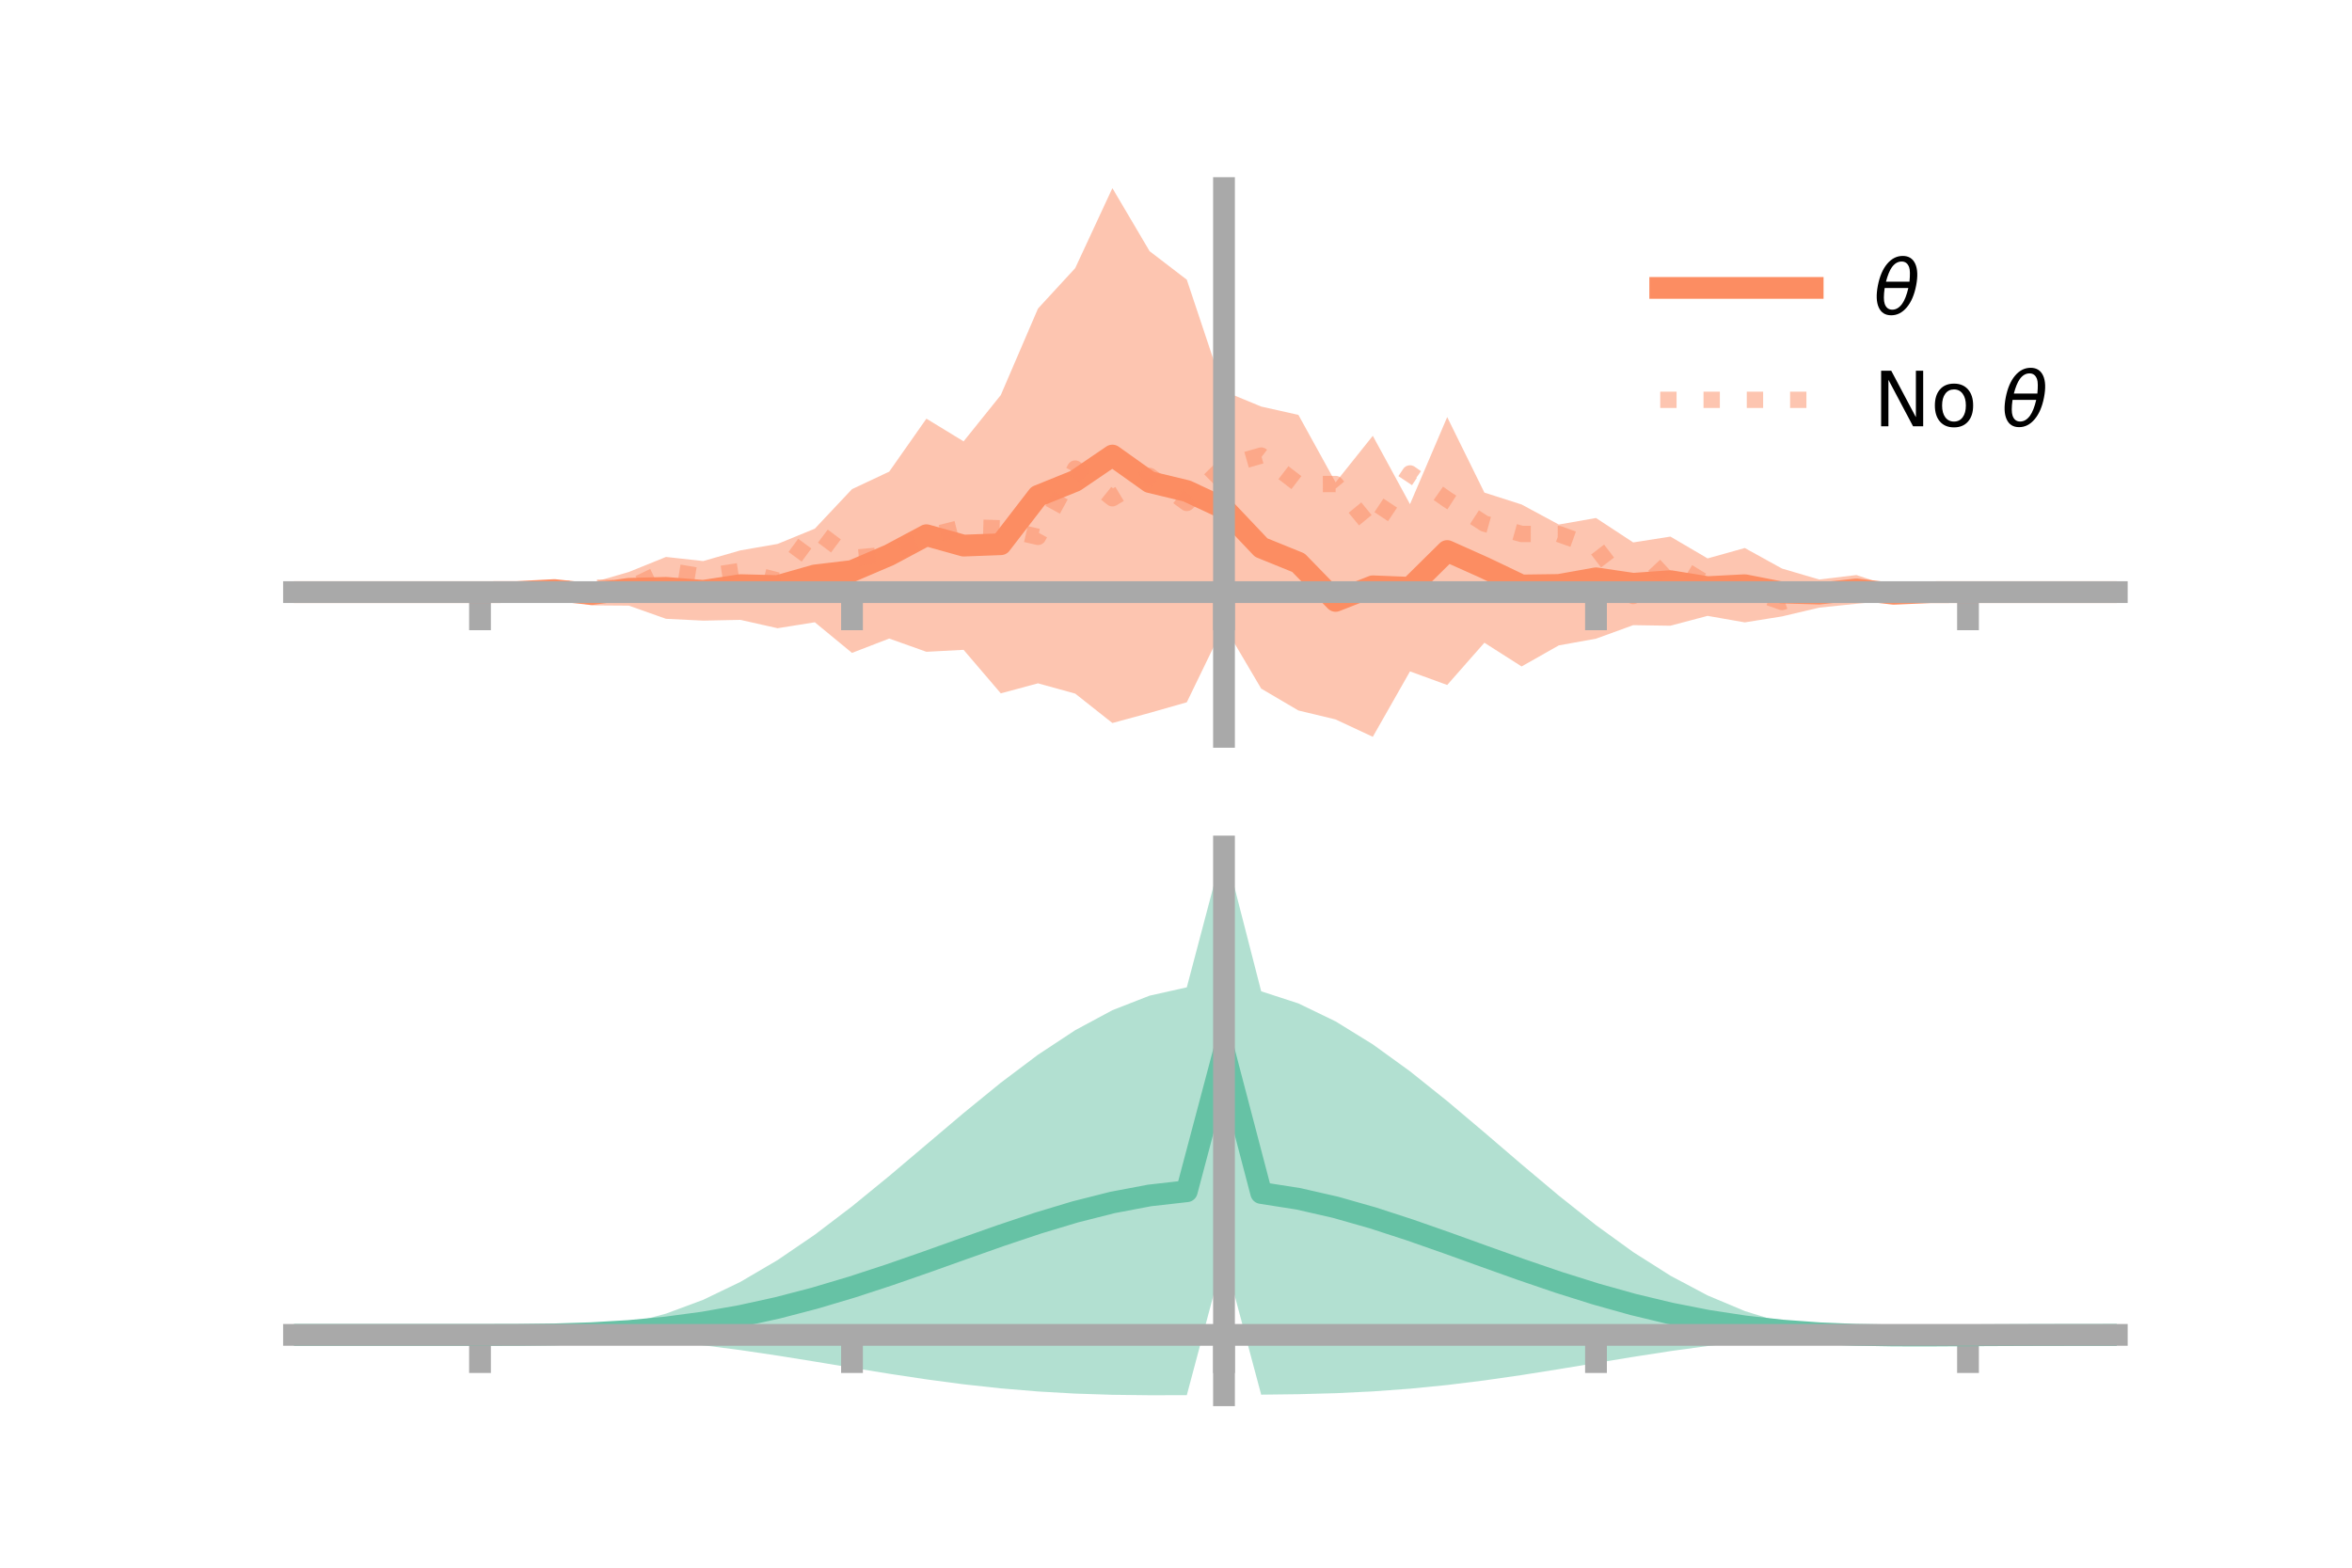 <?xml version="1.0" encoding="utf-8" standalone="no"?>
<!DOCTYPE svg PUBLIC "-//W3C//DTD SVG 1.1//EN"
  "http://www.w3.org/Graphics/SVG/1.1/DTD/svg11.dtd">
<!-- Created with matplotlib (https://matplotlib.org/) -->
<svg height="144pt" version="1.1" viewBox="0 0 216 144" width="216pt" xmlns="http://www.w3.org/2000/svg" xmlns:xlink="http://www.w3.org/1999/xlink">
 <defs>
  <style type="text/css">*{stroke-linecap:butt;stroke-linejoin:round;}</style>
 </defs>
 <g id="figure_1">
  <g id="patch_1">
   <path d="M 0 144 
L 216 144 
L 216 0 
L 0 0 
z
" style="fill:none;"/>
  </g>
  <g id="axes_1">
   <g id="patch_2">
    <path d="M 27 67.68 
L 194.4 67.68 
L 194.4 17.28 
L 27 17.28 
z
" style="fill:none;"/>
   </g>
   <g id="PolyCollection_1">
    <path clip-path="url(#pcd4ca52ba6)" d="M 27 54.389 
L 27 54.389 
L 30.416 54.389 
L 33.833 54.389 
L 37.249 54.389 
L 40.665 54.389 
L 44.082 54.389 
L 47.498 54.332 
L 50.914 53.47 
L 54.331 53.529 
L 57.747 52.541 
L 61.163 51.158 
L 64.58 51.536 
L 67.996 50.556 
L 71.412 49.962 
L 74.829 48.562 
L 78.245 44.93 
L 81.661 43.324 
L 85.078 38.457 
L 88.494 40.54 
L 91.91 36.289 
L 95.327 28.341 
L 98.743 24.631 
L 102.159 17.28 
L 105.576 23.073 
L 108.992 25.691 
L 112.408 35.932 
L 115.824 37.344 
L 119.241 38.111 
L 122.657 44.308 
L 126.073 40.031 
L 129.49 46.309 
L 132.906 38.312 
L 136.322 45.248 
L 139.739 46.34 
L 143.155 48.181 
L 146.571 47.581 
L 149.988 49.824 
L 153.404 49.288 
L 156.82 51.293 
L 160.237 50.338 
L 163.653 52.225 
L 167.069 53.23 
L 170.486 52.82 
L 173.902 53.956 
L 177.318 54.364 
L 180.735 54.389 
L 184.151 54.389 
L 187.567 54.389 
L 190.984 54.389 
L 194.4 54.389 
L 194.4 54.389 
L 194.4 54.389 
L 190.984 54.389 
L 187.567 54.389 
L 184.151 54.389 
L 180.735 54.389 
L 177.318 54.422 
L 173.902 55.123 
L 170.486 55.459 
L 167.069 55.814 
L 163.653 56.621 
L 160.237 57.169 
L 156.82 56.57 
L 153.404 57.476 
L 149.988 57.424 
L 146.571 58.666 
L 143.155 59.283 
L 139.739 61.217 
L 136.322 59.038 
L 132.906 62.918 
L 129.49 61.672 
L 126.073 67.68 
L 122.657 66.082 
L 119.241 65.262 
L 115.824 63.252 
L 112.408 57.456 
L 108.992 64.508 
L 105.576 65.483 
L 102.159 66.413 
L 98.743 63.711 
L 95.327 62.767 
L 91.91 63.688 
L 88.494 59.691 
L 85.078 59.87 
L 81.661 58.654 
L 78.245 59.972 
L 74.829 57.158 
L 71.412 57.706 
L 67.996 56.937 
L 64.58 57.008 
L 61.163 56.84 
L 57.747 55.631 
L 54.331 55.608 
L 50.914 54.932 
L 47.498 54.432 
L 44.082 54.389 
L 40.665 54.389 
L 37.249 54.389 
L 33.833 54.389 
L 30.416 54.389 
L 27 54.389 
z
" style="fill:#fc8d62;fill-opacity:0.5;"/>
   </g>
   <g id="matplotlib.axis_1">
    <g id="xtick_1">
     <g id="line2d_1">
      <defs>
       <path d="M 0 0 
L 0 3.5 
" id="mf36b0c3e5d" style="stroke:#a9a9a9;stroke-width:2;"/>
      </defs>
      <g>
       <use style="fill:#a9a9a9;stroke:#a9a9a9;stroke-width:2;" x="44.082" xlink:href="#mf36b0c3e5d" y="54.389"/>
      </g>
     </g>
    </g>
    <g id="xtick_2">
     <g id="line2d_2">
      <g>
       <use style="fill:#a9a9a9;stroke:#a9a9a9;stroke-width:2;" x="78.245" xlink:href="#mf36b0c3e5d" y="54.389"/>
      </g>
     </g>
    </g>
    <g id="xtick_3">
     <g id="line2d_3">
      <g>
       <use style="fill:#a9a9a9;stroke:#a9a9a9;stroke-width:2;" x="112.408" xlink:href="#mf36b0c3e5d" y="54.389"/>
      </g>
     </g>
    </g>
    <g id="xtick_4">
     <g id="line2d_4">
      <g>
       <use style="fill:#a9a9a9;stroke:#a9a9a9;stroke-width:2;" x="146.571" xlink:href="#mf36b0c3e5d" y="54.389"/>
      </g>
     </g>
    </g>
    <g id="xtick_5">
     <g id="line2d_5">
      <g>
       <use style="fill:#a9a9a9;stroke:#a9a9a9;stroke-width:2;" x="180.735" xlink:href="#mf36b0c3e5d" y="54.389"/>
      </g>
     </g>
    </g>
   </g>
   <g id="matplotlib.axis_2"/>
   <g id="line2d_6">
    <path clip-path="url(#pcd4ca52ba6)" d="M 27 54.389 
L 30.416 54.389 
L 33.833 54.389 
L 37.249 54.389 
L 40.665 54.389 
L 44.082 54.389 
L 47.498 54.382 
L 50.914 54.201 
L 54.331 54.569 
L 57.747 54.086 
L 61.163 53.999 
L 64.58 54.272 
L 67.996 53.747 
L 71.412 53.834 
L 74.829 52.86 
L 78.245 52.451 
L 81.661 50.989 
L 85.078 49.163 
L 88.494 50.116 
L 91.91 49.989 
L 95.327 45.554 
L 98.743 44.171 
L 102.159 41.846 
L 105.576 44.278 
L 108.992 45.1 
L 112.408 46.694 
L 115.824 50.298 
L 119.241 51.686 
L 122.657 55.195 
L 126.073 53.855 
L 129.49 53.991 
L 132.906 50.615 
L 136.322 52.143 
L 139.739 53.778 
L 143.155 53.732 
L 146.571 53.123 
L 149.988 53.624 
L 153.404 53.382 
L 156.82 53.932 
L 160.237 53.754 
L 163.653 54.423 
L 167.069 54.522 
L 170.486 54.139 
L 173.902 54.54 
L 177.318 54.393 
L 180.735 54.389 
L 184.151 54.389 
L 187.567 54.389 
L 190.984 54.389 
L 194.4 54.389 
" style="fill:none;stroke:#fc8d62;stroke-linecap:square;stroke-width:2;"/>
   </g>
   <g id="line2d_7">
    <path clip-path="url(#pcd4ca52ba6)" d="M 27 54.389 
L 30.416 54.389 
L 33.833 54.389 
L 37.249 54.389 
L 40.665 54.389 
L 44.082 54.389 
L 47.498 54.34 
L 50.914 54.128 
L 54.331 53.969 
L 57.747 54.037 
L 61.163 52.399 
L 64.58 52.967 
L 67.996 52.441 
L 71.412 53.32 
L 74.829 48.689 
L 78.245 51.253 
L 81.661 50.939 
L 85.078 49.296 
L 88.494 48.423 
L 91.91 48.526 
L 95.327 49.313 
L 98.743 43.04 
L 102.159 45.766 
L 105.576 43.712 
L 108.992 46.198 
L 112.408 42.823 
L 115.824 41.846 
L 119.241 44.471 
L 122.657 44.46 
L 126.073 48.62 
L 129.49 43.488 
L 132.906 45.883 
L 136.322 48.094 
L 139.739 49.046 
L 143.155 49.055 
L 146.571 50.283 
L 149.988 54.741 
L 153.404 51.562 
L 156.82 53.659 
L 160.237 54.086 
L 163.653 55.296 
L 167.069 54.133 
L 170.486 54.54 
L 173.902 54.587 
L 177.318 54.428 
L 180.735 54.389 
L 184.151 54.389 
L 187.567 54.389 
L 190.984 54.389 
L 194.4 54.389 
" style="fill:none;stroke:#fc8d62;stroke-dasharray:1.5,2.475;stroke-dashoffset:0;stroke-opacity:0.5;stroke-width:1.5;"/>
   </g>
   <g id="patch_3">
    <path d="M 112.408 67.68 
L 112.408 17.28 
" style="fill:none;stroke:#a9a9a9;stroke-linecap:square;stroke-linejoin:miter;stroke-width:2;"/>
   </g>
   <g id="patch_4">
    <path d="M 194.4 67.68 
L 194.4 17.28 
" style="fill:none;"/>
   </g>
   <g id="patch_5">
    <path d="M 27 54.389 
L 194.4 54.389 
" style="fill:none;stroke:#a9a9a9;stroke-linecap:square;stroke-linejoin:miter;stroke-width:2;"/>
   </g>
   <g id="patch_6">
    <path d="M 27 17.28 
L 194.4 17.28 
" style="fill:none;"/>
   </g>
   <g id="legend_1">
    <g id="line2d_8">
     <path d="M 152.47 26.449 
L 166.47 26.449 
" style="fill:none;stroke:#fc8d62;stroke-linecap:square;stroke-width:2;"/>
    </g>
    <g id="line2d_9"/>
    <g id="text_1">
     <!-- $\theta$ -->
     <g transform="translate(172.07 28.899)scale(0.07 -0.07)">
      <defs>
       <path d="M 45.516 34.672 
L 14.453 34.672 
Q 12.359 20.062 14.5 13.875 
Q 17.188 6.25 24.469 6.25 
Q 31.781 6.25 37.359 13.922 
Q 42.234 20.656 45.516 34.672 
z
M 47.016 42.969 
Q 48.344 56.844 46.625 61.719 
Q 43.953 69.438 36.766 69.438 
Q 29.297 69.438 23.828 61.812 
Q 19.531 55.672 16.156 42.969 
z
M 38.188 76.766 
Q 49.906 76.766 54.594 66.406 
Q 59.281 56.109 55.719 37.844 
Q 52.203 19.625 43.453 9.281 
Q 34.766 -1.125 23.047 -1.125 
Q 11.281 -1.125 6.641 9.281 
Q 2 19.625 5.516 37.844 
Q 9.078 56.109 17.719 66.406 
Q 26.422 76.766 38.188 76.766 
z
" id="DejaVuSans-Oblique-952"/>
      </defs>
      <use transform="translate(0 0.234)" xlink:href="#DejaVuSans-Oblique-952"/>
     </g>
    </g>
    <g id="line2d_10">
     <path d="M 152.47 36.724 
L 166.47 36.724 
" style="fill:none;stroke:#fc8d62;stroke-dasharray:1.5,2.475;stroke-dashoffset:0;stroke-opacity:0.5;stroke-width:1.5;"/>
    </g>
    <g id="line2d_11"/>
    <g id="text_2">
     <!-- No $\theta$ -->
     <g transform="translate(172.07 39.174)scale(0.07 -0.07)">
      <defs>
       <path d="M 9.812 72.906 
L 23.094 72.906 
L 55.422 11.922 
L 55.422 72.906 
L 64.984 72.906 
L 64.984 0 
L 51.703 0 
L 19.391 60.984 
L 19.391 0 
L 9.812 0 
z
" id="DejaVuSans-78"/>
       <path d="M 30.609 48.391 
Q 23.391 48.391 19.188 42.75 
Q 14.984 37.109 14.984 27.297 
Q 14.984 17.484 19.156 11.844 
Q 23.344 6.203 30.609 6.203 
Q 37.797 6.203 41.984 11.859 
Q 46.188 17.531 46.188 27.297 
Q 46.188 37.016 41.984 42.703 
Q 37.797 48.391 30.609 48.391 
z
M 30.609 56 
Q 42.328 56 49.016 48.375 
Q 55.719 40.766 55.719 27.297 
Q 55.719 13.875 49.016 6.219 
Q 42.328 -1.422 30.609 -1.422 
Q 18.844 -1.422 12.172 6.219 
Q 5.516 13.875 5.516 27.297 
Q 5.516 40.766 12.172 48.375 
Q 18.844 56 30.609 56 
z
" id="DejaVuSans-111"/>
       <path id="DejaVuSans-32"/>
      </defs>
      <use transform="translate(0 0.234)" xlink:href="#DejaVuSans-78"/>
      <use transform="translate(74.805 0.234)" xlink:href="#DejaVuSans-111"/>
      <use transform="translate(135.986 0.234)" xlink:href="#DejaVuSans-32"/>
      <use transform="translate(167.773 0.234)" xlink:href="#DejaVuSans-Oblique-952"/>
     </g>
    </g>
   </g>
  </g>
  <g id="axes_2">
   <g id="patch_7">
    <path d="M 27 128.16 
L 194.4 128.16 
L 194.4 77.76 
L 27 77.76 
z
" style="fill:none;"/>
   </g>
   <g id="PolyCollection_2">
    <path clip-path="url(#pc875e97b59)" d="M 27 122.62 
L 27 122.614 
L 30.416 122.615 
L 33.833 122.616 
L 37.249 122.616 
L 40.665 122.616 
L 44.082 122.616 
L 47.498 122.597 
L 50.914 122.475 
L 54.331 122.159 
L 57.747 121.574 
L 61.163 120.664 
L 64.58 119.393 
L 67.996 117.748 
L 71.412 115.743 
L 74.829 113.412 
L 78.245 110.813 
L 81.661 108.022 
L 85.078 105.131 
L 88.494 102.239 
L 91.91 99.453 
L 95.327 96.882 
L 98.743 94.629 
L 102.159 92.792 
L 105.576 91.456 
L 108.992 90.692 
L 112.408 77.76 
L 115.824 91.057 
L 119.241 92.169 
L 122.657 93.821 
L 126.073 95.931 
L 129.49 98.404 
L 132.906 101.137 
L 136.322 104.022 
L 139.739 106.952 
L 143.155 109.822 
L 146.571 112.537 
L 149.988 115.011 
L 153.404 117.178 
L 156.82 118.992 
L 160.237 120.428 
L 163.653 121.487 
L 167.069 122.184 
L 170.486 122.503 
L 173.902 122.52 
L 177.318 122.531 
L 180.735 122.557 
L 184.151 122.579 
L 187.567 122.595 
L 190.984 122.605 
L 194.4 122.611 
L 194.4 122.626 
L 194.4 122.626 
L 190.984 122.639 
L 187.567 122.66 
L 184.151 122.696 
L 180.735 122.751 
L 177.318 122.815 
L 173.902 122.818 
L 170.486 122.718 
L 167.069 122.752 
L 163.653 122.948 
L 160.237 123.247 
L 156.82 123.638 
L 153.404 124.107 
L 149.988 124.636 
L 146.571 125.198 
L 143.155 125.765 
L 139.739 126.307 
L 136.322 126.798 
L 132.906 127.22 
L 129.49 127.558 
L 126.073 127.807 
L 122.657 127.972 
L 119.241 128.065 
L 115.824 128.107 
L 112.408 115.336 
L 108.992 128.153 
L 105.576 128.16 
L 102.159 128.119 
L 98.743 128.009 
L 95.327 127.814 
L 91.91 127.528 
L 88.494 127.155 
L 85.078 126.702 
L 81.661 126.187 
L 78.245 125.634 
L 74.829 125.068 
L 71.412 124.519 
L 67.996 124.012 
L 64.58 123.572 
L 61.163 123.213 
L 57.747 122.944 
L 54.331 122.764 
L 50.914 122.663 
L 47.498 122.623 
L 44.082 122.616 
L 40.665 122.616 
L 37.249 122.616 
L 33.833 122.616 
L 30.416 122.617 
L 27 122.62 
z
" style="fill:#66c2a5;fill-opacity:0.5;"/>
   </g>
   <g id="matplotlib.axis_3">
    <g id="xtick_6">
     <g id="line2d_12">
      <g>
       <use style="fill:#a9a9a9;stroke:#a9a9a9;stroke-width:2;" x="44.082" xlink:href="#mf36b0c3e5d" y="122.616"/>
      </g>
     </g>
    </g>
    <g id="xtick_7">
     <g id="line2d_13">
      <g>
       <use style="fill:#a9a9a9;stroke:#a9a9a9;stroke-width:2;" x="78.245" xlink:href="#mf36b0c3e5d" y="122.616"/>
      </g>
     </g>
    </g>
    <g id="xtick_8">
     <g id="line2d_14">
      <g>
       <use style="fill:#a9a9a9;stroke:#a9a9a9;stroke-width:2;" x="112.408" xlink:href="#mf36b0c3e5d" y="122.616"/>
      </g>
     </g>
    </g>
    <g id="xtick_9">
     <g id="line2d_15">
      <g>
       <use style="fill:#a9a9a9;stroke:#a9a9a9;stroke-width:2;" x="146.571" xlink:href="#mf36b0c3e5d" y="122.616"/>
      </g>
     </g>
    </g>
    <g id="xtick_10">
     <g id="line2d_16">
      <g>
       <use style="fill:#a9a9a9;stroke:#a9a9a9;stroke-width:2;" x="180.735" xlink:href="#mf36b0c3e5d" y="122.616"/>
      </g>
     </g>
    </g>
   </g>
   <g id="matplotlib.axis_4"/>
   <g id="line2d_17">
    <path clip-path="url(#pc875e97b59)" d="M 27 122.617 
L 30.416 122.616 
L 33.833 122.616 
L 37.249 122.616 
L 40.665 122.616 
L 44.082 122.616 
L 47.498 122.61 
L 50.914 122.569 
L 54.331 122.461 
L 57.747 122.259 
L 61.163 121.939 
L 64.58 121.482 
L 67.996 120.88 
L 71.412 120.131 
L 74.829 119.24 
L 78.245 118.223 
L 81.661 117.105 
L 85.078 115.916 
L 88.494 114.697 
L 91.91 113.491 
L 95.327 112.348 
L 98.743 111.319 
L 102.159 110.455 
L 105.576 109.808 
L 108.992 109.422 
L 112.408 96.548 
L 115.824 109.582 
L 119.241 110.117 
L 122.657 110.897 
L 126.073 111.869 
L 129.49 112.981 
L 132.906 114.178 
L 136.322 115.41 
L 139.739 116.629 
L 143.155 117.794 
L 146.571 118.867 
L 149.988 119.824 
L 153.404 120.643 
L 156.82 121.315 
L 160.237 121.837 
L 163.653 122.217 
L 167.069 122.468 
L 170.486 122.61 
L 173.902 122.669 
L 177.318 122.673 
L 180.735 122.654 
L 184.151 122.638 
L 187.567 122.627 
L 190.984 122.622 
L 194.4 122.618 
" style="fill:none;stroke:#66c2a5;stroke-linecap:square;stroke-width:2;"/>
   </g>
   <g id="patch_8">
    <path d="M 112.408 128.16 
L 112.408 77.76 
" style="fill:none;stroke:#a9a9a9;stroke-linecap:square;stroke-linejoin:miter;stroke-width:2;"/>
   </g>
   <g id="patch_9">
    <path d="M 194.4 128.16 
L 194.4 77.76 
" style="fill:none;"/>
   </g>
   <g id="patch_10">
    <path d="M 27 122.616 
L 194.4 122.616 
" style="fill:none;stroke:#a9a9a9;stroke-linecap:square;stroke-linejoin:miter;stroke-width:2;"/>
   </g>
   <g id="patch_11">
    <path d="M 27 77.76 
L 194.4 77.76 
" style="fill:none;"/>
   </g>
  </g>
 </g>
 <defs>
  <clipPath id="pcd4ca52ba6">
   <rect height="50.4" width="167.4" x="27" y="17.28"/>
  </clipPath>
  <clipPath id="pc875e97b59">
   <rect height="50.4" width="167.4" x="27" y="77.76"/>
  </clipPath>
 </defs>
</svg>
